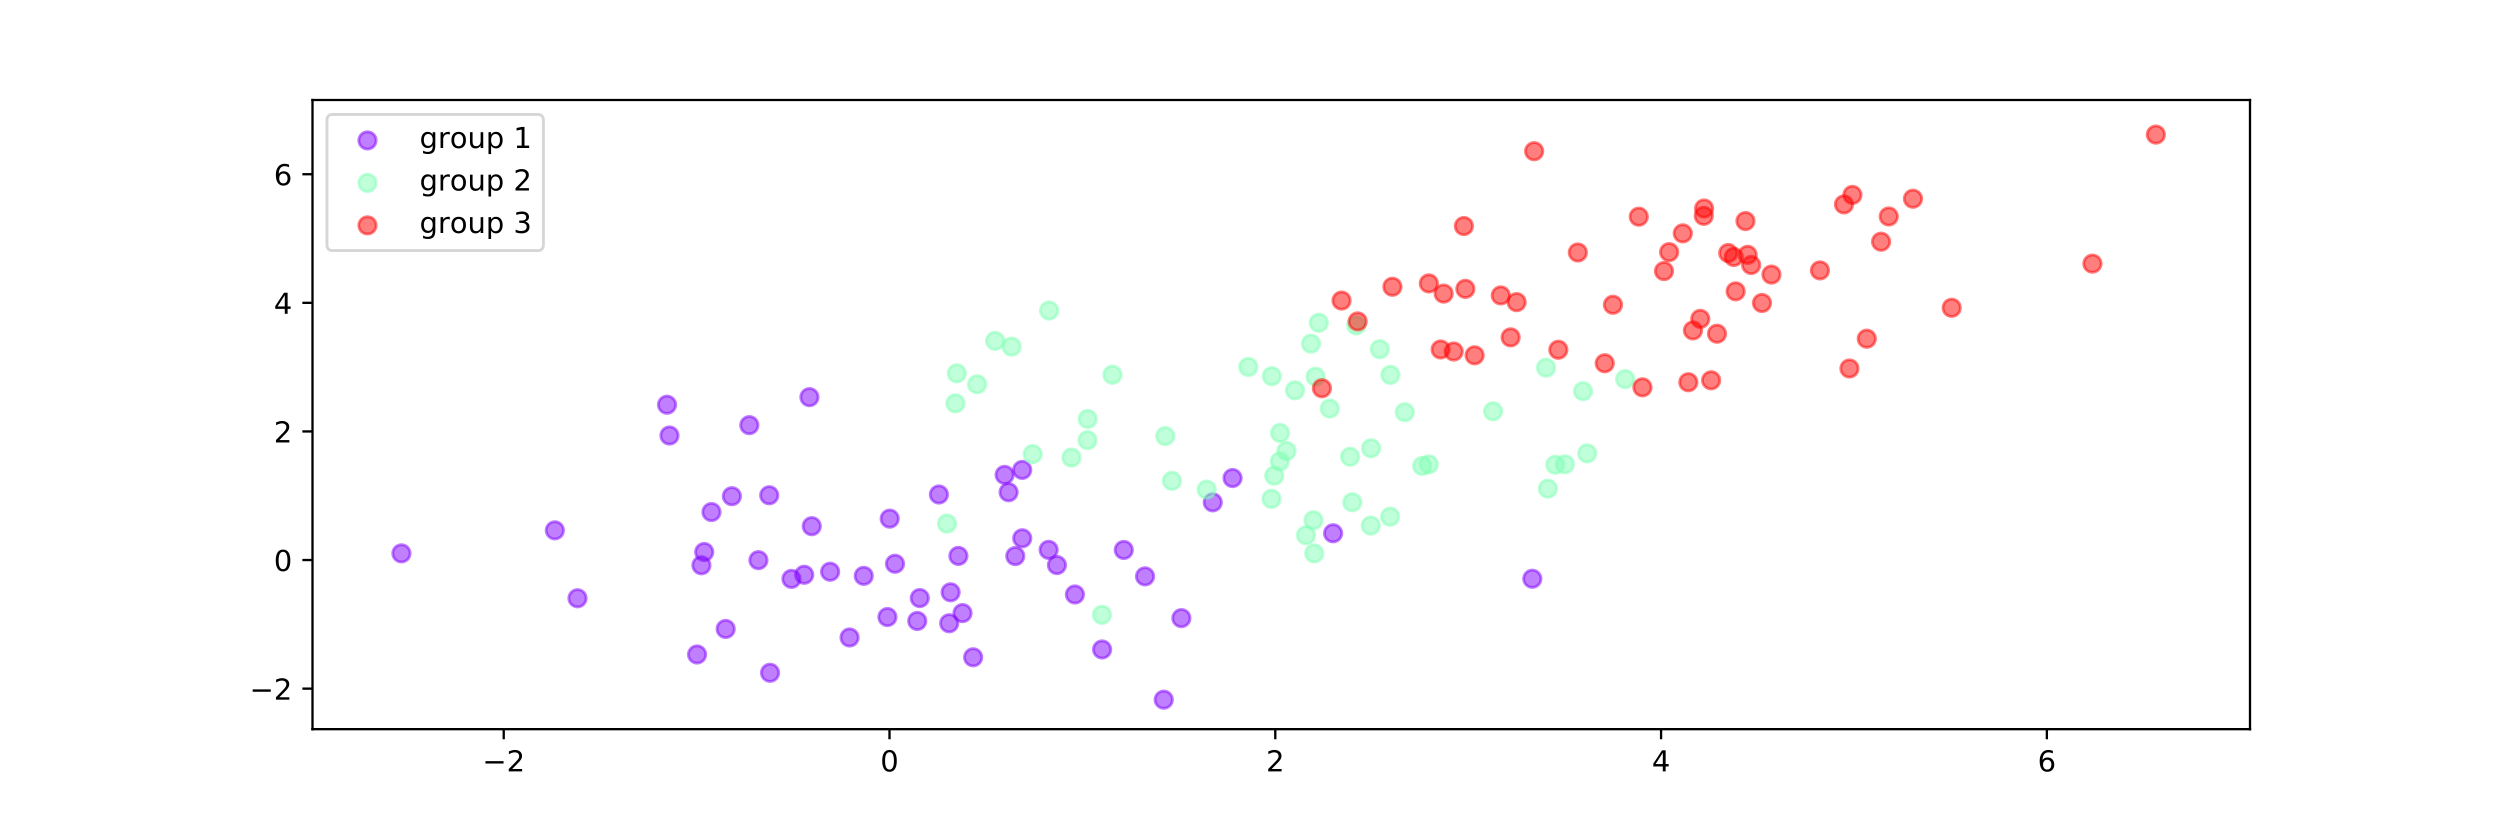 <?xml version="1.0" encoding="utf-8" standalone="no"?>
<!DOCTYPE svg PUBLIC "-//W3C//DTD SVG 1.1//EN"
  "http://www.w3.org/Graphics/SVG/1.1/DTD/svg11.dtd">
<!-- Created with matplotlib (http://matplotlib.org/) -->
<svg height="288pt" version="1.1" viewBox="0 0 864 288" width="864pt" xmlns="http://www.w3.org/2000/svg" xmlns:xlink="http://www.w3.org/1999/xlink">
 <defs>
  <style type="text/css">
*{stroke-linecap:butt;stroke-linejoin:round;}
  </style>
 </defs>
 <g id="figure_1">
  <g id="patch_1">
   <path d="M 0 288 
L 864 288 
L 864 0 
L 0 0 
z
" style="fill:#ffffff;"/>
  </g>
  <g id="axes_1">
   <g id="patch_2">
    <path d="M 108 252 
L 777.6 252 
L 777.6 34.56 
L 108 34.56 
z
" style="fill:#ffffff;"/>
   </g>
   <g id="PathCollection_1">
    <defs>
     <path d="M 0 3 
C 0.796 3 1.559 2.684 2.121 2.121 
C 2.684 1.559 3 0.796 3 0 
C 3 -0.796 2.684 -1.559 2.121 -2.121 
C 1.559 -2.684 0.796 -3 0 -3 
C -0.796 -3 -1.559 -2.684 -2.121 -2.121 
C -2.684 -1.559 -3 -0.796 -3 0 
C -3 0.796 -2.684 1.559 -2.121 2.121 
C -1.559 2.684 -0.796 3 0 3 
z
" id="m6396c51c8f" style="stroke:#8000ff;stroke-opacity:0.5;"/>
    </defs>
    <g clip-path="url(#p59099a51dc)">
     <use style="fill:#8000ff;fill-opacity:0.5;stroke:#8000ff;stroke-opacity:0.5;" x="266.129" xlink:href="#m6396c51c8f" y="232.512"/>
     <use style="fill:#8000ff;fill-opacity:0.5;stroke:#8000ff;stroke-opacity:0.5;" x="242.413" xlink:href="#m6396c51c8f" y="195.361"/>
     <use style="fill:#8000ff;fill-opacity:0.5;stroke:#8000ff;stroke-opacity:0.5;" x="265.842" xlink:href="#m6396c51c8f" y="171.161"/>
     <use style="fill:#8000ff;fill-opacity:0.5;stroke:#8000ff;stroke-opacity:0.5;" x="408.283" xlink:href="#m6396c51c8f" y="213.624"/>
     <use style="fill:#8000ff;fill-opacity:0.5;stroke:#8000ff;stroke-opacity:0.5;" x="353.29" xlink:href="#m6396c51c8f" y="186.029"/>
     <use style="fill:#8000ff;fill-opacity:0.5;stroke:#8000ff;stroke-opacity:0.5;" x="460.715" xlink:href="#m6396c51c8f" y="184.296"/>
     <use style="fill:#8000ff;fill-opacity:0.5;stroke:#8000ff;stroke-opacity:0.5;" x="328.53" xlink:href="#m6396c51c8f" y="204.694"/>
     <use style="fill:#8000ff;fill-opacity:0.5;stroke:#8000ff;stroke-opacity:0.5;" x="324.485" xlink:href="#m6396c51c8f" y="170.896"/>
     <use style="fill:#8000ff;fill-opacity:0.5;stroke:#8000ff;stroke-opacity:0.5;" x="332.639" xlink:href="#m6396c51c8f" y="211.88"/>
     <use style="fill:#8000ff;fill-opacity:0.5;stroke:#8000ff;stroke-opacity:0.5;" x="273.526" xlink:href="#m6396c51c8f" y="200.065"/>
     <use style="fill:#8000ff;fill-opacity:0.5;stroke:#8000ff;stroke-opacity:0.5;" x="380.884" xlink:href="#m6396c51c8f" y="224.458"/>
     <use style="fill:#8000ff;fill-opacity:0.5;stroke:#8000ff;stroke-opacity:0.5;" x="336.316" xlink:href="#m6396c51c8f" y="227.158"/>
     <use style="fill:#8000ff;fill-opacity:0.5;stroke:#8000ff;stroke-opacity:0.5;" x="331.221" xlink:href="#m6396c51c8f" y="192.122"/>
     <use style="fill:#8000ff;fill-opacity:0.5;stroke:#8000ff;stroke-opacity:0.5;" x="231.373" xlink:href="#m6396c51c8f" y="150.515"/>
     <use style="fill:#8000ff;fill-opacity:0.5;stroke:#8000ff;stroke-opacity:0.5;" x="191.752" xlink:href="#m6396c51c8f" y="183.29"/>
     <use style="fill:#8000ff;fill-opacity:0.5;stroke:#8000ff;stroke-opacity:0.5;" x="240.904" xlink:href="#m6396c51c8f" y="226.186"/>
     <use style="fill:#8000ff;fill-opacity:0.5;stroke:#8000ff;stroke-opacity:0.5;" x="199.585" xlink:href="#m6396c51c8f" y="206.756"/>
     <use style="fill:#8000ff;fill-opacity:0.5;stroke:#8000ff;stroke-opacity:0.5;" x="298.508" xlink:href="#m6396c51c8f" y="199.02"/>
     <use style="fill:#8000ff;fill-opacity:0.5;stroke:#8000ff;stroke-opacity:0.5;" x="279.744" xlink:href="#m6396c51c8f" y="137.257"/>
     <use style="fill:#8000ff;fill-opacity:0.5;stroke:#8000ff;stroke-opacity:0.5;" x="280.545" xlink:href="#m6396c51c8f" y="181.848"/>
     <use style="fill:#8000ff;fill-opacity:0.5;stroke:#8000ff;stroke-opacity:0.5;" x="350.884" xlink:href="#m6396c51c8f" y="192.178"/>
     <use style="fill:#8000ff;fill-opacity:0.5;stroke:#8000ff;stroke-opacity:0.5;" x="277.932" xlink:href="#m6396c51c8f" y="198.637"/>
     <use style="fill:#8000ff;fill-opacity:0.5;stroke:#8000ff;stroke-opacity:0.5;" x="371.493" xlink:href="#m6396c51c8f" y="205.449"/>
     <use style="fill:#8000ff;fill-opacity:0.5;stroke:#8000ff;stroke-opacity:0.5;" x="353.271" xlink:href="#m6396c51c8f" y="162.4"/>
     <use style="fill:#8000ff;fill-opacity:0.5;stroke:#8000ff;stroke-opacity:0.5;" x="293.613" xlink:href="#m6396c51c8f" y="220.314"/>
     <use style="fill:#8000ff;fill-opacity:0.5;stroke:#8000ff;stroke-opacity:0.5;" x="419.125" xlink:href="#m6396c51c8f" y="173.61"/>
     <use style="fill:#8000ff;fill-opacity:0.5;stroke:#8000ff;stroke-opacity:0.5;" x="258.966" xlink:href="#m6396c51c8f" y="146.932"/>
     <use style="fill:#8000ff;fill-opacity:0.5;stroke:#8000ff;stroke-opacity:0.5;" x="425.971" xlink:href="#m6396c51c8f" y="165.214"/>
     <use style="fill:#8000ff;fill-opacity:0.5;stroke:#8000ff;stroke-opacity:0.5;" x="328.045" xlink:href="#m6396c51c8f" y="215.399"/>
     <use style="fill:#8000ff;fill-opacity:0.5;stroke:#8000ff;stroke-opacity:0.5;" x="388.378" xlink:href="#m6396c51c8f" y="190.064"/>
     <use style="fill:#8000ff;fill-opacity:0.5;stroke:#8000ff;stroke-opacity:0.5;" x="317.877" xlink:href="#m6396c51c8f" y="206.687"/>
     <use style="fill:#8000ff;fill-opacity:0.5;stroke:#8000ff;stroke-opacity:0.5;" x="347.194" xlink:href="#m6396c51c8f" y="164.115"/>
     <use style="fill:#8000ff;fill-opacity:0.5;stroke:#8000ff;stroke-opacity:0.5;" x="309.312" xlink:href="#m6396c51c8f" y="194.837"/>
     <use style="fill:#8000ff;fill-opacity:0.5;stroke:#8000ff;stroke-opacity:0.5;" x="402.187" xlink:href="#m6396c51c8f" y="241.81"/>
     <use style="fill:#8000ff;fill-opacity:0.5;stroke:#8000ff;stroke-opacity:0.5;" x="230.52" xlink:href="#m6396c51c8f" y="139.871"/>
     <use style="fill:#8000ff;fill-opacity:0.5;stroke:#8000ff;stroke-opacity:0.5;" x="395.723" xlink:href="#m6396c51c8f" y="199.188"/>
     <use style="fill:#8000ff;fill-opacity:0.5;stroke:#8000ff;stroke-opacity:0.5;" x="348.571" xlink:href="#m6396c51c8f" y="170.117"/>
     <use style="fill:#8000ff;fill-opacity:0.5;stroke:#8000ff;stroke-opacity:0.5;" x="362.401" xlink:href="#m6396c51c8f" y="190.021"/>
     <use style="fill:#8000ff;fill-opacity:0.5;stroke:#8000ff;stroke-opacity:0.5;" x="307.485" xlink:href="#m6396c51c8f" y="179.239"/>
     <use style="fill:#8000ff;fill-opacity:0.5;stroke:#8000ff;stroke-opacity:0.5;" x="262.114" xlink:href="#m6396c51c8f" y="193.588"/>
     <use style="fill:#8000ff;fill-opacity:0.5;stroke:#8000ff;stroke-opacity:0.5;" x="529.564" xlink:href="#m6396c51c8f" y="200.02"/>
     <use style="fill:#8000ff;fill-opacity:0.5;stroke:#8000ff;stroke-opacity:0.5;" x="317.006" xlink:href="#m6396c51c8f" y="214.606"/>
     <use style="fill:#8000ff;fill-opacity:0.5;stroke:#8000ff;stroke-opacity:0.5;" x="252.942" xlink:href="#m6396c51c8f" y="171.482"/>
     <use style="fill:#8000ff;fill-opacity:0.5;stroke:#8000ff;stroke-opacity:0.5;" x="138.735" xlink:href="#m6396c51c8f" y="191.242"/>
     <use style="fill:#8000ff;fill-opacity:0.5;stroke:#8000ff;stroke-opacity:0.5;" x="365.274" xlink:href="#m6396c51c8f" y="195.285"/>
     <use style="fill:#8000ff;fill-opacity:0.5;stroke:#8000ff;stroke-opacity:0.5;" x="250.791" xlink:href="#m6396c51c8f" y="217.361"/>
     <use style="fill:#8000ff;fill-opacity:0.5;stroke:#8000ff;stroke-opacity:0.5;" x="245.883" xlink:href="#m6396c51c8f" y="176.965"/>
     <use style="fill:#8000ff;fill-opacity:0.5;stroke:#8000ff;stroke-opacity:0.5;" x="286.892" xlink:href="#m6396c51c8f" y="197.587"/>
     <use style="fill:#8000ff;fill-opacity:0.5;stroke:#8000ff;stroke-opacity:0.5;" x="306.694" xlink:href="#m6396c51c8f" y="213.243"/>
     <use style="fill:#8000ff;fill-opacity:0.5;stroke:#8000ff;stroke-opacity:0.5;" x="243.371" xlink:href="#m6396c51c8f" y="190.776"/>
    </g>
   </g>
   <g id="PathCollection_2">
    <defs>
     <path d="M 0 3 
C 0.796 3 1.559 2.684 2.121 2.121 
C 2.684 1.559 3 0.796 3 0 
C 3 -0.796 2.684 -1.559 2.121 -2.121 
C 1.559 -2.684 0.796 -3 0 -3 
C -0.796 -3 -1.559 -2.684 -2.121 -2.121 
C -2.684 -1.559 -3 -0.796 -3 0 
C -3 0.796 -2.684 1.559 -2.121 2.121 
C -1.559 2.684 -0.796 3 0 3 
z
" id="m2e3db46b9a" style="stroke:#80ffb4;stroke-opacity:0.5;"/>
    </defs>
    <g clip-path="url(#p59099a51dc)">
     <use style="fill:#80ffb4;fill-opacity:0.5;stroke:#80ffb4;stroke-opacity:0.5;" x="561.645" xlink:href="#m2e3db46b9a" y="131.011"/>
     <use style="fill:#80ffb4;fill-opacity:0.5;stroke:#80ffb4;stroke-opacity:0.5;" x="455.775" xlink:href="#m2e3db46b9a" y="111.542"/>
     <use style="fill:#80ffb4;fill-opacity:0.5;stroke:#80ffb4;stroke-opacity:0.5;" x="330.67" xlink:href="#m2e3db46b9a" y="129.024"/>
     <use style="fill:#80ffb4;fill-opacity:0.5;stroke:#80ffb4;stroke-opacity:0.5;" x="485.491" xlink:href="#m2e3db46b9a" y="142.472"/>
     <use style="fill:#80ffb4;fill-opacity:0.5;stroke:#80ffb4;stroke-opacity:0.5;" x="431.394" xlink:href="#m2e3db46b9a" y="126.805"/>
     <use style="fill:#80ffb4;fill-opacity:0.5;stroke:#80ffb4;stroke-opacity:0.5;" x="444.608" xlink:href="#m2e3db46b9a" y="155.865"/>
     <use style="fill:#80ffb4;fill-opacity:0.5;stroke:#80ffb4;stroke-opacity:0.5;" x="453.062" xlink:href="#m2e3db46b9a" y="118.766"/>
     <use style="fill:#80ffb4;fill-opacity:0.5;stroke:#80ffb4;stroke-opacity:0.5;" x="405.027" xlink:href="#m2e3db46b9a" y="166.186"/>
     <use style="fill:#80ffb4;fill-opacity:0.5;stroke:#80ffb4;stroke-opacity:0.5;" x="467.341" xlink:href="#m2e3db46b9a" y="173.584"/>
     <use style="fill:#80ffb4;fill-opacity:0.5;stroke:#80ffb4;stroke-opacity:0.5;" x="547.059" xlink:href="#m2e3db46b9a" y="135.201"/>
     <use style="fill:#80ffb4;fill-opacity:0.5;stroke:#80ffb4;stroke-opacity:0.5;" x="537.513" xlink:href="#m2e3db46b9a" y="160.622"/>
     <use style="fill:#80ffb4;fill-opacity:0.5;stroke:#80ffb4;stroke-opacity:0.5;" x="349.605" xlink:href="#m2e3db46b9a" y="119.795"/>
     <use style="fill:#80ffb4;fill-opacity:0.5;stroke:#80ffb4;stroke-opacity:0.5;" x="548.523" xlink:href="#m2e3db46b9a" y="156.69"/>
     <use style="fill:#80ffb4;fill-opacity:0.5;stroke:#80ffb4;stroke-opacity:0.5;" x="417.012" xlink:href="#m2e3db46b9a" y="169.21"/>
     <use style="fill:#80ffb4;fill-opacity:0.5;stroke:#80ffb4;stroke-opacity:0.5;" x="473.72" xlink:href="#m2e3db46b9a" y="181.656"/>
     <use style="fill:#80ffb4;fill-opacity:0.5;stroke:#80ffb4;stroke-opacity:0.5;" x="362.568" xlink:href="#m2e3db46b9a" y="107.316"/>
     <use style="fill:#80ffb4;fill-opacity:0.5;stroke:#80ffb4;stroke-opacity:0.5;" x="447.536" xlink:href="#m2e3db46b9a" y="134.898"/>
     <use style="fill:#80ffb4;fill-opacity:0.5;stroke:#80ffb4;stroke-opacity:0.5;" x="337.685" xlink:href="#m2e3db46b9a" y="132.801"/>
     <use style="fill:#80ffb4;fill-opacity:0.5;stroke:#80ffb4;stroke-opacity:0.5;" x="440.369" xlink:href="#m2e3db46b9a" y="164.397"/>
     <use style="fill:#80ffb4;fill-opacity:0.5;stroke:#80ffb4;stroke-opacity:0.5;" x="370.294" xlink:href="#m2e3db46b9a" y="158.133"/>
     <use style="fill:#80ffb4;fill-opacity:0.5;stroke:#80ffb4;stroke-opacity:0.5;" x="493.761" xlink:href="#m2e3db46b9a" y="160.475"/>
     <use style="fill:#80ffb4;fill-opacity:0.5;stroke:#80ffb4;stroke-opacity:0.5;" x="540.83" xlink:href="#m2e3db46b9a" y="160.463"/>
     <use style="fill:#80ffb4;fill-opacity:0.5;stroke:#80ffb4;stroke-opacity:0.5;" x="451.361" xlink:href="#m2e3db46b9a" y="184.983"/>
     <use style="fill:#80ffb4;fill-opacity:0.5;stroke:#80ffb4;stroke-opacity:0.5;" x="515.993" xlink:href="#m2e3db46b9a" y="142.146"/>
     <use style="fill:#80ffb4;fill-opacity:0.5;stroke:#80ffb4;stroke-opacity:0.5;" x="466.574" xlink:href="#m2e3db46b9a" y="157.867"/>
     <use style="fill:#80ffb4;fill-opacity:0.5;stroke:#80ffb4;stroke-opacity:0.5;" x="468.715" xlink:href="#m2e3db46b9a" y="112.477"/>
     <use style="fill:#80ffb4;fill-opacity:0.5;stroke:#80ffb4;stroke-opacity:0.5;" x="442.379" xlink:href="#m2e3db46b9a" y="149.622"/>
     <use style="fill:#80ffb4;fill-opacity:0.5;stroke:#80ffb4;stroke-opacity:0.5;" x="454.654" xlink:href="#m2e3db46b9a" y="130.194"/>
     <use style="fill:#80ffb4;fill-opacity:0.5;stroke:#80ffb4;stroke-opacity:0.5;" x="476.838" xlink:href="#m2e3db46b9a" y="120.682"/>
     <use style="fill:#80ffb4;fill-opacity:0.5;stroke:#80ffb4;stroke-opacity:0.5;" x="439.414" xlink:href="#m2e3db46b9a" y="172.404"/>
     <use style="fill:#80ffb4;fill-opacity:0.5;stroke:#80ffb4;stroke-opacity:0.5;" x="442.297" xlink:href="#m2e3db46b9a" y="159.46"/>
     <use style="fill:#80ffb4;fill-opacity:0.5;stroke:#80ffb4;stroke-opacity:0.5;" x="343.907" xlink:href="#m2e3db46b9a" y="117.808"/>
     <use style="fill:#80ffb4;fill-opacity:0.5;stroke:#80ffb4;stroke-opacity:0.5;" x="384.455" xlink:href="#m2e3db46b9a" y="129.519"/>
     <use style="fill:#80ffb4;fill-opacity:0.5;stroke:#80ffb4;stroke-opacity:0.5;" x="459.568" xlink:href="#m2e3db46b9a" y="141.194"/>
     <use style="fill:#80ffb4;fill-opacity:0.5;stroke:#80ffb4;stroke-opacity:0.5;" x="375.897" xlink:href="#m2e3db46b9a" y="144.79"/>
     <use style="fill:#80ffb4;fill-opacity:0.5;stroke:#80ffb4;stroke-opacity:0.5;" x="480.508" xlink:href="#m2e3db46b9a" y="129.555"/>
     <use style="fill:#80ffb4;fill-opacity:0.5;stroke:#80ffb4;stroke-opacity:0.5;" x="380.838" xlink:href="#m2e3db46b9a" y="212.48"/>
     <use style="fill:#80ffb4;fill-opacity:0.5;stroke:#80ffb4;stroke-opacity:0.5;" x="356.878" xlink:href="#m2e3db46b9a" y="156.933"/>
     <use style="fill:#80ffb4;fill-opacity:0.5;stroke:#80ffb4;stroke-opacity:0.5;" x="491.488" xlink:href="#m2e3db46b9a" y="161.027"/>
     <use style="fill:#80ffb4;fill-opacity:0.5;stroke:#80ffb4;stroke-opacity:0.5;" x="534.935" xlink:href="#m2e3db46b9a" y="168.88"/>
     <use style="fill:#80ffb4;fill-opacity:0.5;stroke:#80ffb4;stroke-opacity:0.5;" x="453.915" xlink:href="#m2e3db46b9a" y="179.775"/>
     <use style="fill:#80ffb4;fill-opacity:0.5;stroke:#80ffb4;stroke-opacity:0.5;" x="402.696" xlink:href="#m2e3db46b9a" y="150.714"/>
     <use style="fill:#80ffb4;fill-opacity:0.5;stroke:#80ffb4;stroke-opacity:0.5;" x="439.556" xlink:href="#m2e3db46b9a" y="129.998"/>
     <use style="fill:#80ffb4;fill-opacity:0.5;stroke:#80ffb4;stroke-opacity:0.5;" x="327.264" xlink:href="#m2e3db46b9a" y="180.956"/>
     <use style="fill:#80ffb4;fill-opacity:0.5;stroke:#80ffb4;stroke-opacity:0.5;" x="375.838" xlink:href="#m2e3db46b9a" y="152.127"/>
     <use style="fill:#80ffb4;fill-opacity:0.5;stroke:#80ffb4;stroke-opacity:0.5;" x="454.202" xlink:href="#m2e3db46b9a" y="191.26"/>
     <use style="fill:#80ffb4;fill-opacity:0.5;stroke:#80ffb4;stroke-opacity:0.5;" x="330.182" xlink:href="#m2e3db46b9a" y="139.392"/>
     <use style="fill:#80ffb4;fill-opacity:0.5;stroke:#80ffb4;stroke-opacity:0.5;" x="534.309" xlink:href="#m2e3db46b9a" y="127.078"/>
     <use style="fill:#80ffb4;fill-opacity:0.5;stroke:#80ffb4;stroke-opacity:0.5;" x="473.831" xlink:href="#m2e3db46b9a" y="154.916"/>
     <use style="fill:#80ffb4;fill-opacity:0.5;stroke:#80ffb4;stroke-opacity:0.5;" x="480.432" xlink:href="#m2e3db46b9a" y="178.568"/>
    </g>
   </g>
   <g id="PathCollection_3">
    <defs>
     <path d="M 0 3 
C 0.796 3 1.559 2.684 2.121 2.121 
C 2.684 1.559 3 0.796 3 0 
C 3 -0.796 2.684 -1.559 2.121 -2.121 
C 1.559 -2.684 0.796 -3 0 -3 
C -0.796 -3 -1.559 -2.684 -2.121 -2.121 
C -2.684 -1.559 -3 -0.796 -3 0 
C -3 0.796 -2.684 1.559 -2.121 2.121 
C -1.559 2.684 -0.796 3 0 3 
z
" id="m1d44156b5e" style="stroke:#ff0000;stroke-opacity:0.5;"/>
    </defs>
    <g clip-path="url(#p59099a51dc)">
     <use style="fill:#ff0000;fill-opacity:0.5;stroke:#ff0000;stroke-opacity:0.5;" x="599.2" xlink:href="#m1d44156b5e" y="88.81"/>
     <use style="fill:#ff0000;fill-opacity:0.5;stroke:#ff0000;stroke-opacity:0.5;" x="628.968" xlink:href="#m1d44156b5e" y="93.451"/>
     <use style="fill:#ff0000;fill-opacity:0.5;stroke:#ff0000;stroke-opacity:0.5;" x="509.628" xlink:href="#m1d44156b5e" y="122.795"/>
     <use style="fill:#ff0000;fill-opacity:0.5;stroke:#ff0000;stroke-opacity:0.5;" x="576.85" xlink:href="#m1d44156b5e" y="87.13"/>
     <use style="fill:#ff0000;fill-opacity:0.5;stroke:#ff0000;stroke-opacity:0.5;" x="518.671" xlink:href="#m1d44156b5e" y="102.096"/>
     <use style="fill:#ff0000;fill-opacity:0.5;stroke:#ff0000;stroke-opacity:0.5;" x="469.2" xlink:href="#m1d44156b5e" y="111.075"/>
     <use style="fill:#ff0000;fill-opacity:0.5;stroke:#ff0000;stroke-opacity:0.5;" x="505.916" xlink:href="#m1d44156b5e" y="78.12"/>
     <use style="fill:#ff0000;fill-opacity:0.5;stroke:#ff0000;stroke-opacity:0.5;" x="498.925" xlink:href="#m1d44156b5e" y="101.469"/>
     <use style="fill:#ff0000;fill-opacity:0.5;stroke:#ff0000;stroke-opacity:0.5;" x="557.437" xlink:href="#m1d44156b5e" y="105.325"/>
     <use style="fill:#ff0000;fill-opacity:0.5;stroke:#ff0000;stroke-opacity:0.5;" x="524.139" xlink:href="#m1d44156b5e" y="104.42"/>
     <use style="fill:#ff0000;fill-opacity:0.5;stroke:#ff0000;stroke-opacity:0.5;" x="605.201" xlink:href="#m1d44156b5e" y="91.578"/>
     <use style="fill:#ff0000;fill-opacity:0.5;stroke:#ff0000;stroke-opacity:0.5;" x="575.079" xlink:href="#m1d44156b5e" y="93.682"/>
     <use style="fill:#ff0000;fill-opacity:0.5;stroke:#ff0000;stroke-opacity:0.5;" x="645.157" xlink:href="#m1d44156b5e" y="117.056"/>
     <use style="fill:#ff0000;fill-opacity:0.5;stroke:#ff0000;stroke-opacity:0.5;" x="650.097" xlink:href="#m1d44156b5e" y="83.535"/>
     <use style="fill:#ff0000;fill-opacity:0.5;stroke:#ff0000;stroke-opacity:0.5;" x="463.639" xlink:href="#m1d44156b5e" y="103.874"/>
     <use style="fill:#ff0000;fill-opacity:0.5;stroke:#ff0000;stroke-opacity:0.5;" x="661.117" xlink:href="#m1d44156b5e" y="68.681"/>
     <use style="fill:#ff0000;fill-opacity:0.5;stroke:#ff0000;stroke-opacity:0.5;" x="588.932" xlink:href="#m1d44156b5e" y="72.057"/>
     <use style="fill:#ff0000;fill-opacity:0.5;stroke:#ff0000;stroke-opacity:0.5;" x="583.485" xlink:href="#m1d44156b5e" y="132.101"/>
     <use style="fill:#ff0000;fill-opacity:0.5;stroke:#ff0000;stroke-opacity:0.5;" x="493.805" xlink:href="#m1d44156b5e" y="97.944"/>
     <use style="fill:#ff0000;fill-opacity:0.5;stroke:#ff0000;stroke-opacity:0.5;" x="603.233" xlink:href="#m1d44156b5e" y="76.401"/>
     <use style="fill:#ff0000;fill-opacity:0.5;stroke:#ff0000;stroke-opacity:0.5;" x="608.943" xlink:href="#m1d44156b5e" y="104.71"/>
     <use style="fill:#ff0000;fill-opacity:0.5;stroke:#ff0000;stroke-opacity:0.5;" x="538.56" xlink:href="#m1d44156b5e" y="120.878"/>
     <use style="fill:#ff0000;fill-opacity:0.5;stroke:#ff0000;stroke-opacity:0.5;" x="591.362" xlink:href="#m1d44156b5e" y="131.428"/>
     <use style="fill:#ff0000;fill-opacity:0.5;stroke:#ff0000;stroke-opacity:0.5;" x="603.984" xlink:href="#m1d44156b5e" y="88.076"/>
     <use style="fill:#ff0000;fill-opacity:0.5;stroke:#ff0000;stroke-opacity:0.5;" x="652.748" xlink:href="#m1d44156b5e" y="74.814"/>
     <use style="fill:#ff0000;fill-opacity:0.5;stroke:#ff0000;stroke-opacity:0.5;" x="588.82" xlink:href="#m1d44156b5e" y="74.599"/>
     <use style="fill:#ff0000;fill-opacity:0.5;stroke:#ff0000;stroke-opacity:0.5;" x="593.393" xlink:href="#m1d44156b5e" y="115.331"/>
     <use style="fill:#ff0000;fill-opacity:0.5;stroke:#ff0000;stroke-opacity:0.5;" x="481.216" xlink:href="#m1d44156b5e" y="99.106"/>
     <use style="fill:#ff0000;fill-opacity:0.5;stroke:#ff0000;stroke-opacity:0.5;" x="502.402" xlink:href="#m1d44156b5e" y="121.479"/>
     <use style="fill:#ff0000;fill-opacity:0.5;stroke:#ff0000;stroke-opacity:0.5;" x="639.17" xlink:href="#m1d44156b5e" y="127.349"/>
     <use style="fill:#ff0000;fill-opacity:0.5;stroke:#ff0000;stroke-opacity:0.5;" x="597.274" xlink:href="#m1d44156b5e" y="87.446"/>
     <use style="fill:#ff0000;fill-opacity:0.5;stroke:#ff0000;stroke-opacity:0.5;" x="745.068" xlink:href="#m1d44156b5e" y="46.514"/>
     <use style="fill:#ff0000;fill-opacity:0.5;stroke:#ff0000;stroke-opacity:0.5;" x="456.857" xlink:href="#m1d44156b5e" y="134.179"/>
     <use style="fill:#ff0000;fill-opacity:0.5;stroke:#ff0000;stroke-opacity:0.5;" x="566.357" xlink:href="#m1d44156b5e" y="74.887"/>
     <use style="fill:#ff0000;fill-opacity:0.5;stroke:#ff0000;stroke-opacity:0.5;" x="637.279" xlink:href="#m1d44156b5e" y="70.634"/>
     <use style="fill:#ff0000;fill-opacity:0.5;stroke:#ff0000;stroke-opacity:0.5;" x="585.082" xlink:href="#m1d44156b5e" y="114.192"/>
     <use style="fill:#ff0000;fill-opacity:0.5;stroke:#ff0000;stroke-opacity:0.5;" x="581.565" xlink:href="#m1d44156b5e" y="80.648"/>
     <use style="fill:#ff0000;fill-opacity:0.5;stroke:#ff0000;stroke-opacity:0.5;" x="545.297" xlink:href="#m1d44156b5e" y="87.255"/>
     <use style="fill:#ff0000;fill-opacity:0.5;stroke:#ff0000;stroke-opacity:0.5;" x="587.615" xlink:href="#m1d44156b5e" y="110.204"/>
     <use style="fill:#ff0000;fill-opacity:0.5;stroke:#ff0000;stroke-opacity:0.5;" x="554.593" xlink:href="#m1d44156b5e" y="125.539"/>
     <use style="fill:#ff0000;fill-opacity:0.5;stroke:#ff0000;stroke-opacity:0.5;" x="530.198" xlink:href="#m1d44156b5e" y="52.258"/>
     <use style="fill:#ff0000;fill-opacity:0.5;stroke:#ff0000;stroke-opacity:0.5;" x="497.884" xlink:href="#m1d44156b5e" y="120.778"/>
     <use style="fill:#ff0000;fill-opacity:0.5;stroke:#ff0000;stroke-opacity:0.5;" x="506.427" xlink:href="#m1d44156b5e" y="99.832"/>
     <use style="fill:#ff0000;fill-opacity:0.5;stroke:#ff0000;stroke-opacity:0.5;" x="674.508" xlink:href="#m1d44156b5e" y="106.379"/>
     <use style="fill:#ff0000;fill-opacity:0.5;stroke:#ff0000;stroke-opacity:0.5;" x="599.837" xlink:href="#m1d44156b5e" y="100.692"/>
     <use style="fill:#ff0000;fill-opacity:0.5;stroke:#ff0000;stroke-opacity:0.5;" x="612.213" xlink:href="#m1d44156b5e" y="94.895"/>
     <use style="fill:#ff0000;fill-opacity:0.5;stroke:#ff0000;stroke-opacity:0.5;" x="723.139" xlink:href="#m1d44156b5e" y="91.113"/>
     <use style="fill:#ff0000;fill-opacity:0.5;stroke:#ff0000;stroke-opacity:0.5;" x="640.194" xlink:href="#m1d44156b5e" y="67.361"/>
     <use style="fill:#ff0000;fill-opacity:0.5;stroke:#ff0000;stroke-opacity:0.5;" x="522.073" xlink:href="#m1d44156b5e" y="116.596"/>
     <use style="fill:#ff0000;fill-opacity:0.5;stroke:#ff0000;stroke-opacity:0.5;" x="567.629" xlink:href="#m1d44156b5e" y="133.865"/>
    </g>
   </g>
   <g id="matplotlib.axis_1">
    <g id="xtick_1">
     <g id="line2d_1">
      <defs>
       <path d="M 0 0 
L 0 3.5 
" id="ma1183d9720" style="stroke:#000000;stroke-width:0.8;"/>
      </defs>
      <g>
       <use style="stroke:#000000;stroke-width:0.8;" x="174.085" xlink:href="#ma1183d9720" y="252"/>
      </g>
     </g>
     <g id="text_1">
      <!-- −2 -->
      <defs>
       <path d="M 10.594 35.5 
L 73.188 35.5 
L 73.188 27.203 
L 10.594 27.203 
z
" id="DejaVuSans-2212"/>
       <path d="M 19.188 8.297 
L 53.609 8.297 
L 53.609 0 
L 7.328 0 
L 7.328 8.297 
Q 12.938 14.109 22.625 23.891 
Q 32.328 33.688 34.812 36.531 
Q 39.547 41.844 41.422 45.531 
Q 43.312 49.219 43.312 52.781 
Q 43.312 58.594 39.234 62.25 
Q 35.156 65.922 28.609 65.922 
Q 23.969 65.922 18.812 64.312 
Q 13.672 62.703 7.812 59.422 
L 7.812 69.391 
Q 13.766 71.781 18.938 73 
Q 24.125 74.219 28.422 74.219 
Q 39.75 74.219 46.484 68.547 
Q 53.219 62.891 53.219 53.422 
Q 53.219 48.922 51.531 44.891 
Q 49.859 40.875 45.406 35.406 
Q 44.188 33.984 37.641 27.219 
Q 31.109 20.453 19.188 8.297 
z
" id="DejaVuSans-32"/>
      </defs>
      <g transform="translate(166.714 266.598)scale(0.1 -0.1)">
       <use xlink:href="#DejaVuSans-2212"/>
       <use x="83.789" xlink:href="#DejaVuSans-32"/>
      </g>
     </g>
    </g>
    <g id="xtick_2">
     <g id="line2d_2">
      <g>
       <use style="stroke:#000000;stroke-width:0.8;" x="307.412" xlink:href="#ma1183d9720" y="252"/>
      </g>
     </g>
     <g id="text_2">
      <!-- 0 -->
      <defs>
       <path d="M 31.781 66.406 
Q 24.172 66.406 20.328 58.906 
Q 16.5 51.422 16.5 36.375 
Q 16.5 21.391 20.328 13.891 
Q 24.172 6.391 31.781 6.391 
Q 39.453 6.391 43.281 13.891 
Q 47.125 21.391 47.125 36.375 
Q 47.125 51.422 43.281 58.906 
Q 39.453 66.406 31.781 66.406 
z
M 31.781 74.219 
Q 44.047 74.219 50.516 64.516 
Q 56.984 54.828 56.984 36.375 
Q 56.984 17.969 50.516 8.266 
Q 44.047 -1.422 31.781 -1.422 
Q 19.531 -1.422 13.062 8.266 
Q 6.594 17.969 6.594 36.375 
Q 6.594 54.828 13.062 64.516 
Q 19.531 74.219 31.781 74.219 
z
" id="DejaVuSans-30"/>
      </defs>
      <g transform="translate(304.231 266.598)scale(0.1 -0.1)">
       <use xlink:href="#DejaVuSans-30"/>
      </g>
     </g>
    </g>
    <g id="xtick_3">
     <g id="line2d_3">
      <g>
       <use style="stroke:#000000;stroke-width:0.8;" x="440.739" xlink:href="#ma1183d9720" y="252"/>
      </g>
     </g>
     <g id="text_3">
      <!-- 2 -->
      <g transform="translate(437.558 266.598)scale(0.1 -0.1)">
       <use xlink:href="#DejaVuSans-32"/>
      </g>
     </g>
    </g>
    <g id="xtick_4">
     <g id="line2d_4">
      <g>
       <use style="stroke:#000000;stroke-width:0.8;" x="574.067" xlink:href="#ma1183d9720" y="252"/>
      </g>
     </g>
     <g id="text_4">
      <!-- 4 -->
      <defs>
       <path d="M 37.797 64.312 
L 12.891 25.391 
L 37.797 25.391 
z
M 35.203 72.906 
L 47.609 72.906 
L 47.609 25.391 
L 58.016 25.391 
L 58.016 17.188 
L 47.609 17.188 
L 47.609 0 
L 37.797 0 
L 37.797 17.188 
L 4.891 17.188 
L 4.891 26.703 
z
" id="DejaVuSans-34"/>
      </defs>
      <g transform="translate(570.885 266.598)scale(0.1 -0.1)">
       <use xlink:href="#DejaVuSans-34"/>
      </g>
     </g>
    </g>
    <g id="xtick_5">
     <g id="line2d_5">
      <g>
       <use style="stroke:#000000;stroke-width:0.8;" x="707.394" xlink:href="#ma1183d9720" y="252"/>
      </g>
     </g>
     <g id="text_5">
      <!-- 6 -->
      <defs>
       <path d="M 33.016 40.375 
Q 26.375 40.375 22.484 35.828 
Q 18.609 31.297 18.609 23.391 
Q 18.609 15.531 22.484 10.953 
Q 26.375 6.391 33.016 6.391 
Q 39.656 6.391 43.531 10.953 
Q 47.406 15.531 47.406 23.391 
Q 47.406 31.297 43.531 35.828 
Q 39.656 40.375 33.016 40.375 
z
M 52.594 71.297 
L 52.594 62.312 
Q 48.875 64.062 45.094 64.984 
Q 41.312 65.922 37.594 65.922 
Q 27.828 65.922 22.672 59.328 
Q 17.531 52.734 16.797 39.406 
Q 19.672 43.656 24.016 45.922 
Q 28.375 48.188 33.594 48.188 
Q 44.578 48.188 50.953 41.516 
Q 57.328 34.859 57.328 23.391 
Q 57.328 12.156 50.688 5.359 
Q 44.047 -1.422 33.016 -1.422 
Q 20.359 -1.422 13.672 8.266 
Q 6.984 17.969 6.984 36.375 
Q 6.984 53.656 15.188 63.938 
Q 23.391 74.219 37.203 74.219 
Q 40.922 74.219 44.703 73.484 
Q 48.484 72.75 52.594 71.297 
z
" id="DejaVuSans-36"/>
      </defs>
      <g transform="translate(704.213 266.598)scale(0.1 -0.1)">
       <use xlink:href="#DejaVuSans-36"/>
      </g>
     </g>
    </g>
   </g>
   <g id="matplotlib.axis_2">
    <g id="ytick_1">
     <g id="line2d_6">
      <defs>
       <path d="M 0 0 
L -3.5 0 
" id="med76738b46" style="stroke:#000000;stroke-width:0.8;"/>
      </defs>
      <g>
       <use style="stroke:#000000;stroke-width:0.8;" x="108" xlink:href="#med76738b46" y="237.997"/>
      </g>
     </g>
     <g id="text_6">
      <!-- −2 -->
      <g transform="translate(86.258 241.796)scale(0.1 -0.1)">
       <use xlink:href="#DejaVuSans-2212"/>
       <use x="83.789" xlink:href="#DejaVuSans-32"/>
      </g>
     </g>
    </g>
    <g id="ytick_2">
     <g id="line2d_7">
      <g>
       <use style="stroke:#000000;stroke-width:0.8;" x="108" xlink:href="#med76738b46" y="193.552"/>
      </g>
     </g>
     <g id="text_7">
      <!-- 0 -->
      <g transform="translate(94.638 197.351)scale(0.1 -0.1)">
       <use xlink:href="#DejaVuSans-30"/>
      </g>
     </g>
    </g>
    <g id="ytick_3">
     <g id="line2d_8">
      <g>
       <use style="stroke:#000000;stroke-width:0.8;" x="108" xlink:href="#med76738b46" y="149.106"/>
      </g>
     </g>
     <g id="text_8">
      <!-- 2 -->
      <g transform="translate(94.638 152.906)scale(0.1 -0.1)">
       <use xlink:href="#DejaVuSans-32"/>
      </g>
     </g>
    </g>
    <g id="ytick_4">
     <g id="line2d_9">
      <g>
       <use style="stroke:#000000;stroke-width:0.8;" x="108" xlink:href="#med76738b46" y="104.661"/>
      </g>
     </g>
     <g id="text_9">
      <!-- 4 -->
      <g transform="translate(94.638 108.46)scale(0.1 -0.1)">
       <use xlink:href="#DejaVuSans-34"/>
      </g>
     </g>
    </g>
    <g id="ytick_5">
     <g id="line2d_10">
      <g>
       <use style="stroke:#000000;stroke-width:0.8;" x="108" xlink:href="#med76738b46" y="60.216"/>
      </g>
     </g>
     <g id="text_10">
      <!-- 6 -->
      <g transform="translate(94.638 64.015)scale(0.1 -0.1)">
       <use xlink:href="#DejaVuSans-36"/>
      </g>
     </g>
    </g>
   </g>
   <g id="patch_3">
    <path d="M 108 252 
L 108 34.56 
" style="fill:none;stroke:#000000;stroke-linecap:square;stroke-linejoin:miter;stroke-width:0.8;"/>
   </g>
   <g id="patch_4">
    <path d="M 777.6 252 
L 777.6 34.56 
" style="fill:none;stroke:#000000;stroke-linecap:square;stroke-linejoin:miter;stroke-width:0.8;"/>
   </g>
   <g id="patch_5">
    <path d="M 108 252 
L 777.6 252 
" style="fill:none;stroke:#000000;stroke-linecap:square;stroke-linejoin:miter;stroke-width:0.8;"/>
   </g>
   <g id="patch_6">
    <path d="M 108 34.56 
L 777.6 34.56 
" style="fill:none;stroke:#000000;stroke-linecap:square;stroke-linejoin:miter;stroke-width:0.8;"/>
   </g>
   <g id="legend_1">
    <g id="patch_7">
     <path d="M 115 86.594 
L 185.802 86.594 
Q 187.802 86.594 187.802 84.594 
L 187.802 41.56 
Q 187.802 39.56 185.802 39.56 
L 115 39.56 
Q 113 39.56 113 41.56 
L 113 84.594 
Q 113 86.594 115 86.594 
z
" style="fill:#ffffff;opacity:0.8;stroke:#cccccc;stroke-linejoin:miter;"/>
    </g>
    <g id="PathCollection_4">
     <g>
      <use style="fill:#8000ff;fill-opacity:0.5;stroke:#8000ff;stroke-opacity:0.5;" x="127" xlink:href="#m6396c51c8f" y="48.533"/>
     </g>
    </g>
    <g id="text_11">
     <!-- group 1 -->
     <defs>
      <path d="M 45.406 27.984 
Q 45.406 37.75 41.375 43.109 
Q 37.359 48.484 30.078 48.484 
Q 22.859 48.484 18.828 43.109 
Q 14.797 37.75 14.797 27.984 
Q 14.797 18.266 18.828 12.891 
Q 22.859 7.516 30.078 7.516 
Q 37.359 7.516 41.375 12.891 
Q 45.406 18.266 45.406 27.984 
z
M 54.391 6.781 
Q 54.391 -7.172 48.188 -13.984 
Q 42 -20.797 29.203 -20.797 
Q 24.469 -20.797 20.266 -20.094 
Q 16.062 -19.391 12.109 -17.922 
L 12.109 -9.188 
Q 16.062 -11.328 19.922 -12.344 
Q 23.781 -13.375 27.781 -13.375 
Q 36.625 -13.375 41.016 -8.766 
Q 45.406 -4.156 45.406 5.172 
L 45.406 9.625 
Q 42.625 4.781 38.281 2.391 
Q 33.938 0 27.875 0 
Q 17.828 0 11.672 7.656 
Q 5.516 15.328 5.516 27.984 
Q 5.516 40.672 11.672 48.328 
Q 17.828 56 27.875 56 
Q 33.938 56 38.281 53.609 
Q 42.625 51.219 45.406 46.391 
L 45.406 54.688 
L 54.391 54.688 
z
" id="DejaVuSans-67"/>
      <path d="M 41.109 46.297 
Q 39.594 47.172 37.812 47.578 
Q 36.031 48 33.891 48 
Q 26.266 48 22.188 43.047 
Q 18.109 38.094 18.109 28.812 
L 18.109 0 
L 9.078 0 
L 9.078 54.688 
L 18.109 54.688 
L 18.109 46.188 
Q 20.953 51.172 25.484 53.578 
Q 30.031 56 36.531 56 
Q 37.453 56 38.578 55.875 
Q 39.703 55.766 41.062 55.516 
z
" id="DejaVuSans-72"/>
      <path d="M 30.609 48.391 
Q 23.391 48.391 19.188 42.75 
Q 14.984 37.109 14.984 27.297 
Q 14.984 17.484 19.156 11.844 
Q 23.344 6.203 30.609 6.203 
Q 37.797 6.203 41.984 11.859 
Q 46.188 17.531 46.188 27.297 
Q 46.188 37.016 41.984 42.703 
Q 37.797 48.391 30.609 48.391 
z
M 30.609 56 
Q 42.328 56 49.016 48.375 
Q 55.719 40.766 55.719 27.297 
Q 55.719 13.875 49.016 6.219 
Q 42.328 -1.422 30.609 -1.422 
Q 18.844 -1.422 12.172 6.219 
Q 5.516 13.875 5.516 27.297 
Q 5.516 40.766 12.172 48.375 
Q 18.844 56 30.609 56 
z
" id="DejaVuSans-6f"/>
      <path d="M 8.5 21.578 
L 8.5 54.688 
L 17.484 54.688 
L 17.484 21.922 
Q 17.484 14.156 20.5 10.266 
Q 23.531 6.391 29.594 6.391 
Q 36.859 6.391 41.078 11.031 
Q 45.312 15.672 45.312 23.688 
L 45.312 54.688 
L 54.297 54.688 
L 54.297 0 
L 45.312 0 
L 45.312 8.406 
Q 42.047 3.422 37.719 1 
Q 33.406 -1.422 27.688 -1.422 
Q 18.266 -1.422 13.375 4.438 
Q 8.5 10.297 8.5 21.578 
z
M 31.109 56 
z
" id="DejaVuSans-75"/>
      <path d="M 18.109 8.203 
L 18.109 -20.797 
L 9.078 -20.797 
L 9.078 54.688 
L 18.109 54.688 
L 18.109 46.391 
Q 20.953 51.266 25.266 53.625 
Q 29.594 56 35.594 56 
Q 45.562 56 51.781 48.094 
Q 58.016 40.188 58.016 27.297 
Q 58.016 14.406 51.781 6.484 
Q 45.562 -1.422 35.594 -1.422 
Q 29.594 -1.422 25.266 0.953 
Q 20.953 3.328 18.109 8.203 
z
M 48.688 27.297 
Q 48.688 37.203 44.609 42.844 
Q 40.531 48.484 33.406 48.484 
Q 26.266 48.484 22.188 42.844 
Q 18.109 37.203 18.109 27.297 
Q 18.109 17.391 22.188 11.75 
Q 26.266 6.109 33.406 6.109 
Q 40.531 6.109 44.609 11.75 
Q 48.688 17.391 48.688 27.297 
z
" id="DejaVuSans-70"/>
      <path id="DejaVuSans-20"/>
      <path d="M 12.406 8.297 
L 28.516 8.297 
L 28.516 63.922 
L 10.984 60.406 
L 10.984 69.391 
L 28.422 72.906 
L 38.281 72.906 
L 38.281 8.297 
L 54.391 8.297 
L 54.391 0 
L 12.406 0 
z
" id="DejaVuSans-31"/>
     </defs>
     <g transform="translate(145 51.158)scale(0.1 -0.1)">
      <use xlink:href="#DejaVuSans-67"/>
      <use x="63.477" xlink:href="#DejaVuSans-72"/>
      <use x="104.559" xlink:href="#DejaVuSans-6f"/>
      <use x="165.74" xlink:href="#DejaVuSans-75"/>
      <use x="229.119" xlink:href="#DejaVuSans-70"/>
      <use x="292.596" xlink:href="#DejaVuSans-20"/>
      <use x="324.383" xlink:href="#DejaVuSans-31"/>
     </g>
    </g>
    <g id="PathCollection_5">
     <g>
      <use style="fill:#80ffb4;fill-opacity:0.5;stroke:#80ffb4;stroke-opacity:0.5;" x="127" xlink:href="#m2e3db46b9a" y="63.212"/>
     </g>
    </g>
    <g id="text_12">
     <!-- group 2 -->
     <g transform="translate(145 65.837)scale(0.1 -0.1)">
      <use xlink:href="#DejaVuSans-67"/>
      <use x="63.477" xlink:href="#DejaVuSans-72"/>
      <use x="104.559" xlink:href="#DejaVuSans-6f"/>
      <use x="165.74" xlink:href="#DejaVuSans-75"/>
      <use x="229.119" xlink:href="#DejaVuSans-70"/>
      <use x="292.596" xlink:href="#DejaVuSans-20"/>
      <use x="324.383" xlink:href="#DejaVuSans-32"/>
     </g>
    </g>
    <g id="PathCollection_6">
     <g>
      <use style="fill:#ff0000;fill-opacity:0.5;stroke:#ff0000;stroke-opacity:0.5;" x="127" xlink:href="#m1d44156b5e" y="77.89"/>
     </g>
    </g>
    <g id="text_13">
     <!-- group 3 -->
     <defs>
      <path d="M 40.578 39.312 
Q 47.656 37.797 51.625 33 
Q 55.609 28.219 55.609 21.188 
Q 55.609 10.406 48.188 4.484 
Q 40.766 -1.422 27.094 -1.422 
Q 22.516 -1.422 17.656 -0.516 
Q 12.797 0.391 7.625 2.203 
L 7.625 11.719 
Q 11.719 9.328 16.594 8.109 
Q 21.484 6.891 26.812 6.891 
Q 36.078 6.891 40.938 10.547 
Q 45.797 14.203 45.797 21.188 
Q 45.797 27.641 41.281 31.266 
Q 36.766 34.906 28.719 34.906 
L 20.219 34.906 
L 20.219 43.016 
L 29.109 43.016 
Q 36.375 43.016 40.234 45.922 
Q 44.094 48.828 44.094 54.297 
Q 44.094 59.906 40.109 62.906 
Q 36.141 65.922 28.719 65.922 
Q 24.656 65.922 20.016 65.031 
Q 15.375 64.156 9.812 62.312 
L 9.812 71.094 
Q 15.438 72.656 20.344 73.438 
Q 25.25 74.219 29.594 74.219 
Q 40.828 74.219 47.359 69.109 
Q 53.906 64.016 53.906 55.328 
Q 53.906 49.266 50.438 45.094 
Q 46.969 40.922 40.578 39.312 
z
" id="DejaVuSans-33"/>
     </defs>
     <g transform="translate(145 80.515)scale(0.1 -0.1)">
      <use xlink:href="#DejaVuSans-67"/>
      <use x="63.477" xlink:href="#DejaVuSans-72"/>
      <use x="104.559" xlink:href="#DejaVuSans-6f"/>
      <use x="165.74" xlink:href="#DejaVuSans-75"/>
      <use x="229.119" xlink:href="#DejaVuSans-70"/>
      <use x="292.596" xlink:href="#DejaVuSans-20"/>
      <use x="324.383" xlink:href="#DejaVuSans-33"/>
     </g>
    </g>
   </g>
  </g>
 </g>
 <defs>
  <clipPath id="p59099a51dc">
   <rect height="217.44" width="669.6" x="108" y="34.56"/>
  </clipPath>
 </defs>
</svg>
